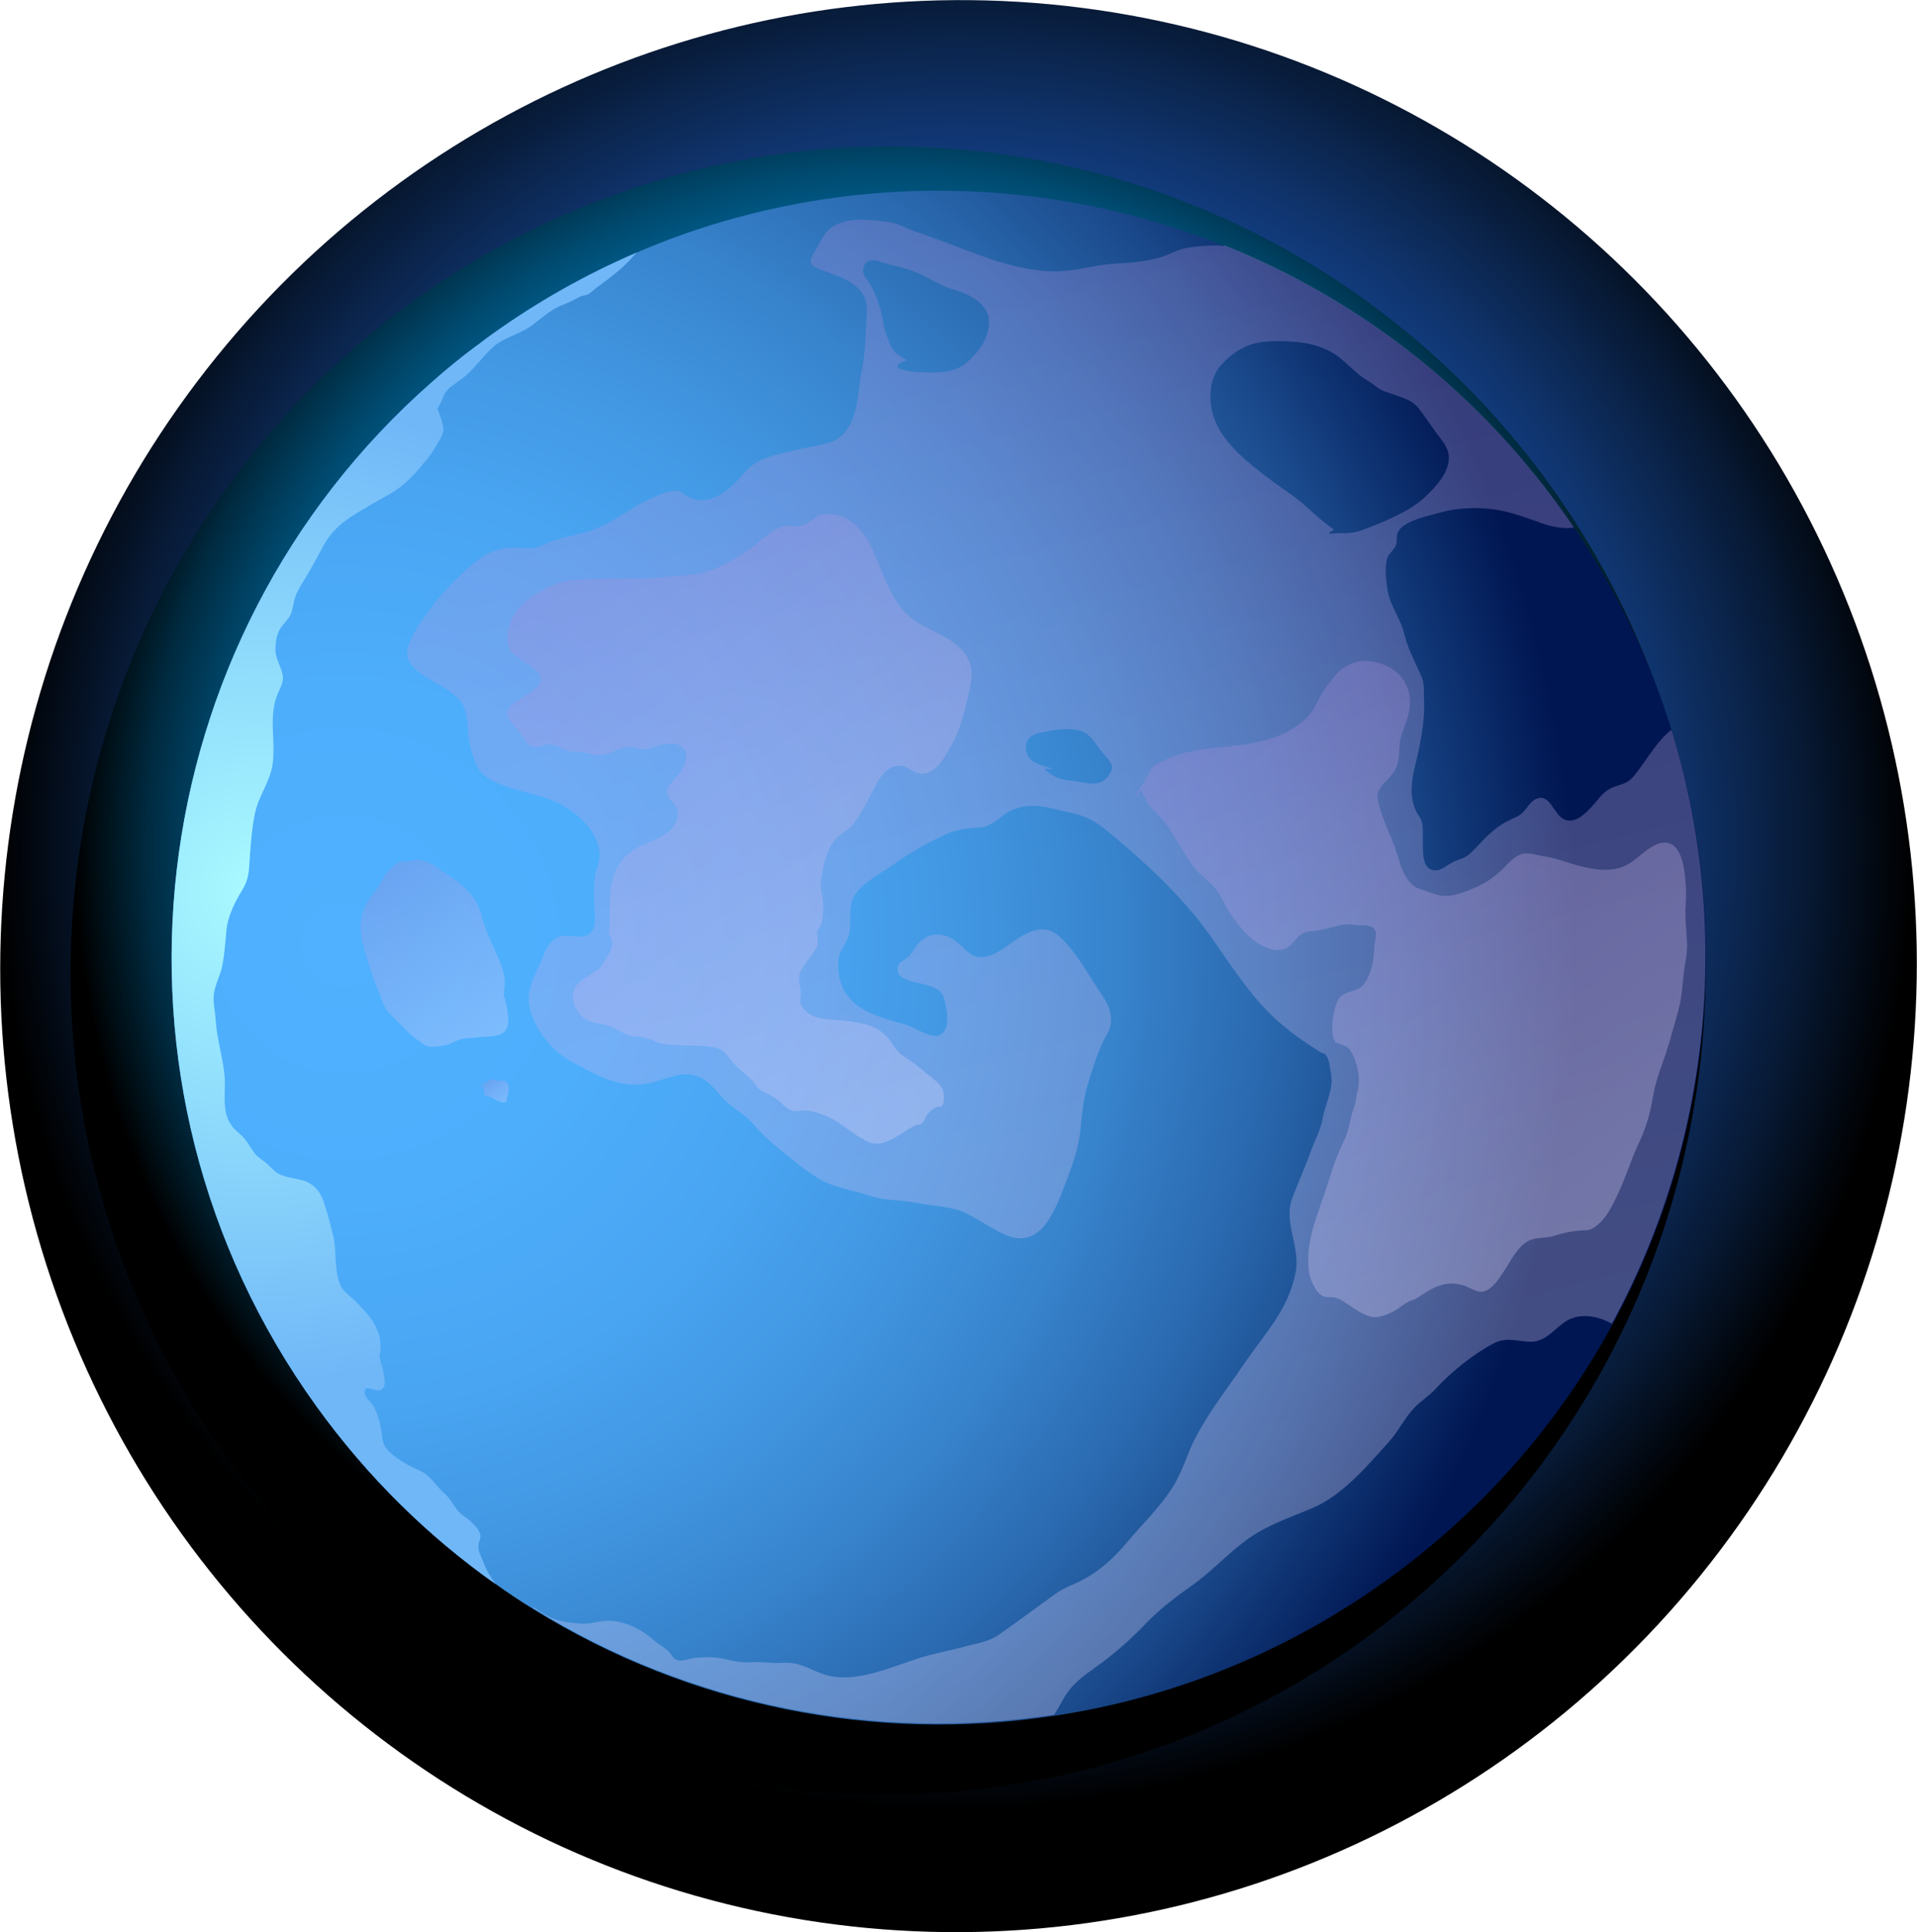 <?xml version="1.0" encoding="UTF-8"?>
<svg xmlns="http://www.w3.org/2000/svg" xmlns:xlink="http://www.w3.org/1999/xlink" viewBox="0 0 92.36 93.11">
  <defs>
    <style>
      .cls-1 {
        fill: url(#_Áåçûìÿííûé_ãðàäèåíò_559);
      }

      .cls-1, .cls-2, .cls-3, .cls-4, .cls-5, .cls-6, .cls-7 {
        fill-rule: evenodd;
      }

      .cls-1, .cls-3, .cls-4, .cls-6, .cls-7 {
        mix-blend-mode: multiply;
        opacity: .3;
      }

      .cls-8 {
        isolation: isolate;
      }

      .cls-9 {
        fill: url(#_Áåçûìÿííûé_ãðàäèåíò_151);
      }

      .cls-9, .cls-10 {
        mix-blend-mode: screen;
      }

      .cls-2 {
        fill: url(#_Áåçûìÿííûé_ãðàäèåíò_159);
      }

      .cls-3 {
        fill: url(#_Áåçûìÿííûé_ãðàäèåíò_559-2);
      }

      .cls-4 {
        fill: url(#_Áåçûìÿííûé_ãðàäèåíò_559-4);
      }

      .cls-10 {
        fill: url(#_Áåçûìÿííûé_ãðàäèåíò_147);
      }

      .cls-5 {
        fill: url(#_Áåçûìÿííûé_ãðàäèåíò_142);
      }

      .cls-6 {
        fill: url(#_Áåçûìÿííûé_ãðàäèåíò_559-3);
      }

      .cls-7 {
        fill: url(#_Áåçûìÿííûé_ãðàäèåíò_559-5);
      }
    </style>
    <radialGradient id="_Áåçûìÿííûé_ãðàäèåíò_151" data-name="Áåçûìÿííûé ãðàäèåíò 151" cx="-1399.15" cy="320.87" fx="-1399.15" fy="320.87" r="19.45" gradientTransform="translate(3395.87 -714.97) scale(2.39 2.37)" gradientUnits="userSpaceOnUse">
      <stop offset="0" stop-color="#257aff"/>
      <stop offset=".12" stop-color="#2478fa"/>
      <stop offset=".25" stop-color="#2272ee"/>
      <stop offset=".37" stop-color="#1f68d9"/>
      <stop offset=".5" stop-color="#1b5abc"/>
      <stop offset=".63" stop-color="#154897"/>
      <stop offset=".76" stop-color="#0f3269"/>
      <stop offset=".89" stop-color="#071934"/>
      <stop offset="1" stop-color="#000"/>
    </radialGradient>
    <radialGradient id="_Áåçûìÿííûé_ãðàäèåíò_147" data-name="Áåçûìÿííûé ãðàäèåíò 147" cx="-1399.47" cy="319.48" fx="-1399.47" fy="319.48" r="16.59" gradientTransform="translate(3393.3 -711.17) scale(2.39 2.37)" gradientUnits="userSpaceOnUse">
      <stop offset="0" stop-color="#00a9ff"/>
      <stop offset=".22" stop-color="#00a7fc"/>
      <stop offset=".36" stop-color="#00a1f3"/>
      <stop offset=".47" stop-color="#0098e5"/>
      <stop offset=".57" stop-color="#008ad0"/>
      <stop offset=".66" stop-color="#0078b6"/>
      <stop offset=".75" stop-color="#006395"/>
      <stop offset=".83" stop-color="#00496e"/>
      <stop offset=".91" stop-color="#002b41"/>
      <stop offset=".98" stop-color="#000a0f"/>
      <stop offset="1" stop-color="#000"/>
    </radialGradient>
    <radialGradient id="_Áåçûìÿííûé_ãðàäèåíò_142" data-name="Áåçûìÿííûé ãðàäèåíò 142" cx="195.75" cy="-136.81" fx="195.75" fy="-136.81" r="59.37" gradientTransform="translate(-62.21 270.96) rotate(-35.79)" gradientUnits="userSpaceOnUse">
      <stop offset="0" stop-color="#4fb1ff"/>
      <stop offset=".21" stop-color="#4daefc"/>
      <stop offset=".37" stop-color="#49a5f2"/>
      <stop offset=".5" stop-color="#4297e2"/>
      <stop offset=".63" stop-color="#3783cc"/>
      <stop offset=".75" stop-color="#2a69af"/>
      <stop offset=".86" stop-color="#1a498b"/>
      <stop offset=".96" stop-color="#072461"/>
      <stop offset="1" stop-color="#001652"/>
    </radialGradient>
    <linearGradient id="_Áåçûìÿííûé_ãðàäèåíò_559" data-name="Áåçûìÿííûé ãðàäèåíò 559" x1="104.18" y1="-.63" x2="104.18" y2="-72.9" gradientTransform="translate(-41.44 106.92) rotate(-14.34)" gradientUnits="userSpaceOnUse">
      <stop offset="0" stop-color="#e8ddff"/>
      <stop offset="1" stop-color="#aa8ad8"/>
    </linearGradient>
    <linearGradient id="_Áåçûìÿííûé_ãðàäèåíò_559-2" data-name="Áåçûìÿííûé ãðàäèåíò 559" x1="198.88" y1="-128.86" x2="198.88" y2="-138.48" gradientTransform="translate(-62.21 270.96) rotate(-35.79)" xlink:href="#_Áåçûìÿííûé_ãðàäèåíò_559"/>
    <linearGradient id="_Áåçûìÿííûé_ãðàäèåíò_559-3" data-name="Áåçûìÿííûé ãðàäèåíò 559" x1="197.57" y1="-126.08" x2="197.57" y2="-127.48" gradientTransform="translate(-62.21 270.96) rotate(-35.79)" xlink:href="#_Áåçûìÿííûé_ãðàäèåíò_559"/>
    <linearGradient id="_Áåçûìÿííûé_ãðàäèåíò_559-4" data-name="Áåçûìÿííûé ãðàäèåíò 559" x1="215.61" y1="-113.53" x2="215.61" y2="-145.1" gradientTransform="translate(-62.21 270.96) rotate(-35.79)" xlink:href="#_Áåçûìÿííûé_ãðàäèåíò_559"/>
    <linearGradient id="_Áåçûìÿííûé_ãðàäèåíò_559-5" data-name="Áåçûìÿííûé ãðàäèåíò 559" x1="237.28" y1="-90.5" x2="237.28" y2="-120.92" gradientTransform="translate(-62.21 270.96) rotate(-35.79)" xlink:href="#_Áåçûìÿííûé_ãðàäèåíò_559"/>
    <radialGradient id="_Áåçûìÿííûé_ãðàäèåíò_159" data-name="Áåçûìÿííûé ãðàäèåíò 159" cx="193.84" cy="-141.38" fx="193.84" fy="-141.38" r="23.69" gradientTransform="translate(-62.21 270.96) rotate(-35.79)" gradientUnits="userSpaceOnUse">
      <stop offset="0" stop-color="#a9faff"/>
      <stop offset="1" stop-color="#70b7f8"/>
    </radialGradient>
  </defs>
  <g class="cls-8">
    <g id="Layer_2" data-name="Layer 2">
      <g id="space_background" data-name="space background">
        <g>
          <ellipse class="cls-9" cx="46.18" cy="46.55" rx="46.56" ry="46.16" transform="translate(-7.16 84.69) rotate(-80.79)"/>
          <ellipse class="cls-10" cx="42.79" cy="46.77" rx="39.72" ry="39.38" transform="translate(-10.22 81.53) rotate(-80.8)"/>
          <path class="cls-5" d="M75.21,24.53c.22,.3,.43,.61,.64,.92,2.09,3.09,3.65,6.38,4.7,9.77,2.96,9.57,1.87,19.93-2.87,28.62-2.56,4.71-6.2,8.93-10.84,12.28-4.92,3.55-10.42,5.71-16.04,6.56-8.65,1.32-17.58-.48-25.07-5.12-.64-.39-1.27-.81-1.88-1.25-3.24-2.29-6.16-5.15-8.61-8.55C4.02,52.19,6.67,30.83,20.81,18.41c.7-.62,1.42-1.21,2.19-1.78,0,0,0,0,.01,0,.2-.16,.41-.31,.61-.46,2.25-1.62,4.61-2.95,7.06-4,1.53-.66,3.09-1.21,4.66-1.64,7.86-2.18,16.19-1.67,23.66,1.32,6.29,2.52,11.96,6.79,16.21,12.69Z"/>
          <path class="cls-1" d="M59,11.85c-.1,0-.19-.01-.29-.02-.5,0-1.1,.03-1.59,.13-.44,.09-.81,.32-1.2,.44-.67,.19-1.41,.27-2.13,.3-.87,.04-1.66,.29-2.52,.36-2.25,.16-4.43-.95-6.51-1.67-.5-.18-.83-.27-1.3-.5-.32-.15-.63-.19-.98-.23-.75-.1-1.6-.16-2.3,.22-.42,.23-.59,.68-.84,1.09-.34,.56-.47,.76,.14,1,1.05,.42,2.38,.69,2.28,2.13-.06,.92-.05,1.81-.23,2.71-.21,1-.15,2.24-.86,3.07-.53,.61-1.49,.58-2.24,.78-.66,.18-1.39,.27-1.99,.63-.47,.28-.73,.7-1.11,1.07-.59,.57-1.41,.98-2.18,.57-.29-.15-.27-.28-.64-.28-.34,0-.78,.21-1.08,.34-.92,.39-1.71,1.07-2.62,1.45-.61,.25-1.32,.38-1.95,.55-.42,.11-.84,.4-1.24,.43-.23,.02-.53-.04-.78-.03-.74,0-1.19,.13-1.79,.58-1.19,.89-2.53,2.42-3.22,3.78-.45,.88-.16,1.28,.56,1.79,.61,.43,1.64,.8,1.95,1.52,.26,.6,.15,1.32,.32,1.94,.17,.61,.33,1.19,.9,1.53,.97,.57,2.2,.66,3.21,1.11,1.15,.51,2.49,1.8,2.02,3.13-.24,.65-.17,1.3-.15,1.98,.01,.47,.15,1.11-.39,1.33-.36,.15-.9-.07-1.27,.05-.42,.14-.63,.48-.78,.87-.24,.6-.65,1.3-.72,1.94-.13,1.18,.99,2.64,1.97,3.17,1.18,.64,2.32,1.35,3.71,1.11,.88-.15,1.69-.73,2.6-.29,.55,.28,.8,.76,1.23,1.15,.43,.39,.91,.64,1.31,1.09,.37,.43,.75,.8,1.19,1.15,.61,.48,1.23,1.04,1.9,1.44,.79,.48,1.69,.58,2.54,.87,.76,.25,1.42,.17,2.2,.33,.85,.17,1.76,.15,2.53,.56,.58,.31,1.13,.69,1.74,.97,1.69,.77,2.4-1.06,2.89-2.35,.34-.9,.66-1.71,.76-2.66,.08-.74,.14-1.51,.36-2.23,.22-.7,.44-1.46,.76-2.11,.13-.26,.32-.5,.35-.81,.06-.48-.13-.95-.42-1.37-.61-.89-1.27-2.15-2.09-2.86-.89-.78-1.87,.06-2.62,.58-.43,.29-1.01,.6-1.5,.36-.46-.23-.68-.69-1.21-.9-.56-.22-1.07-.09-1.48,.38-.17,.19-.25,.41-.45,.6-.19,.18-.45,.2-.5,.5-.1,.63,.86,.69,1.3,.82,.78,.23,.9,.32,1.04,1.12,.07,.46,.15,1.21-.42,1.35-.41,.09-1.14-.43-1.52-.53-1.62-.44-3.26-.88-3.27-2.91,0-.63,.3-.8,.49-1.34,.2-.55-.02-1.22,.21-1.79,.31-.75,1.3-1.2,1.94-1.66,.75-.55,1.68-1.08,2.53-1.47,.61-.28,1.06-.28,1.69-.34,.63-.06,.98-.6,1.53-.84,1.02-.43,1.86-.06,2.87,.15,.99,.2,1.49,.68,2.27,1.33,1.56,1.32,3.12,2.81,4.32,4.47,1.03,1.45,2,3.03,3.32,4.21,.64,.57,1.3,1.03,2.01,1.48,.23,.14,.26,.02,.41,.33,.09,.18,.18,.84,.19,1.06,0,.56-.34,1.28-.44,1.85-.1,.56-.37,1.03-.56,1.56-.27,.76-.59,1.46-.88,2.21-.48,1.2,.39,2.37,.14,3.65-.36,1.82-1.49,2.93-2.5,4.42-.81,1.2-1.69,2.3-2.34,3.57-.41,.8-.6,1.59-1.09,2.36-.62,.97-1.45,1.76-2.18,2.63-.58,.69-1.24,1.32-2.03,1.76-.52,.29-.98,.4-1.48,.77-.89,.65-1.79,1.31-2.7,1.95-.49,.34-1.07,.4-1.64,.56-.58,.16-1.18,.27-1.76,.43-1.53,.41-3.39,1.42-4.98,.91-.47-.15-.91-.41-1.38-.52-.4-.09-.78-.01-1.18-.04-.34-.02-.62-.06-.95-.03-.53,.04-.89-.07-1.42-.18-.43-.08-.87-.08-1.31-.03-.22,.02-.59,.17-.8,.12-.28-.06-.26-.22-.45-.41-.21-.22-.46-.33-.69-.53-.6-.54-1.51-1.04-2.42-.96-.49,.05-.76,.18-1.26,.12-.93-.08-1.37-.21-2.15-.79,0,.03,0,.06,.01,.07,7.48,4.64,16.41,6.44,25.07,5.12,.15-.24,.29-.48,.42-.72,.4-.74,.96-1.13,1.63-1.61,.88-.63,1.66-1.32,2.41-2.11,.67-.69,1.39-1.23,2.18-1.79,.98-.69,1.76-1.59,2.75-2.28,.94-.66,1.99-1,3.03-1.44,1.5-.64,2.61-1.99,3.69-3.18,.49-.53,.8-1.24,1.32-1.74,.32-.31,.68-.53,.98-.87,.72-.78,1.81-1.66,2.77-2.16,.65-.34,1.22-.05,1.87-.08,.69-.03,1.13-.72,1.69-1.03,.65-.36,1.48-.2,2.13,.17,4.74-8.7,5.82-19.05,2.87-28.62-.83,.61-1.59,2.18-2.1,2.49-.31,.19-.68,.2-1,.43-.3,.22-.46,.48-.71,.75-.37,.4-.84,.88-1.37,.64-.52-.25-.67-1.32-1.38-.96-.35,.18-.47,.64-.88,.83-.35,.16-.62,.28-.93,.51-.53,.39-.85,.81-1.31,1.25-.23,.23-.47,.27-.76,.39-.22,.09-.6,.4-.81,.43-.79,.11-.71-.84-.73-1.35,0-.26,.02-.6-.02-.86-.05-.31-.19-.39-.31-.65-.32-.67-.22-1.42-.05-2.13,.25-1.04,.49-2.15,.44-3.22-.02-.48,.04-.8-.17-1.23-.15-.32-.3-.64-.44-.96-.18-.39-.28-.74-.39-1.15-.16-.55-.48-1.01-.66-1.55-.15-.46-.28-1.52-.09-1.99,.1-.22,.32-.34,.4-.59,.08-.24-.02-.44,.12-.66,.33-.52,1.47-.74,2-.89,.8-.23,1.81-.27,2.63-.15,.9,.13,1.6,.44,2.44,.72,.3,.1,.93,.24,1.38,.15-.2-.31-.42-.61-.64-.92-4.25-5.9-9.93-10.17-16.21-12.69Zm-5.44,25.05c.08,.25-.25,.66-.46,.76-.42,.22-1.04,0-1.5-.04-.49-.04-.94-.2-1.28-.57h.42c-.56-.2-1.28-.25-1.31-1.01-.02-.43,.27-.64,.65-.72,.62-.13,1.32-.29,1.95-.11,.43,.12,.66,.48,.91,.83,.16,.23,.54,.58,.63,.86Zm-5.92-21.54c.06,.45-.12,.95-.35,1.31-.17,.28-.56,.7-.84,.9-.64,.47-1.61,.39-2.34,.35-.43-.02-1.47-.22-.42-.56-.27-.17-.53-.29-.69-.55-.11-.17-.19-.42-.27-.61-.19-.45-.19-.94-.34-1.4-.12-.35-.27-.78-.46-1.09-.18-.29-.43-.47-.32-.84,.07-.23,.2-.32,.42-.33,.23-.02,.56,.15,.8,.2,.27,.06,.53,.13,.79,.2,.77,.21,1.43,.71,2.18,.97,.42,.14,.76,.22,1.15,.48,.33,.22,.63,.54,.7,.96Zm22.16,6.6c.07,.75-.61,1.49-1.12,1.97-.75,.71-1.92,1.18-2.88,1.55-.41,.16-.73,.23-1.15,.21-.45-.01-.92,.14-.38-.16-.5-.37-.9-.72-1.35-1.13-.54-.5-1.2-.89-1.79-1.34-.97-.75-2.15-1.64-2.61-2.84-.3-.78-.3-1.85,.22-2.52,.37-.46,.94-.91,1.51-1.09,.71-.23,1.48-.18,2.2-.13,.71,.05,1.47,.28,2.05,.72,.41,.32,.76,.72,1.19,1.01,.22,.15,.43,.27,.64,.44,.26,.21,.58,.27,.88,.38,.46,.17,.84,.26,1.15,.66,.29,.37,.54,.76,.82,1.14,.26,.36,.57,.67,.62,1.13Z"/>
          <path class="cls-3" d="M24.32,48.07c.07,.36,.29,1.15,.08,1.52-.23,.42-.93,.34-1.31,.39-.32,.05-.65,.02-.95,.12-.25,.08-.47,.24-.74,.28-.19,.03-.55,.09-.74,.05-.22-.05-.37-.21-.56-.33-.46-.31-.83-.79-1.25-1.17-.26-.24-.36-.49-.48-.82-.16-.43-.35-.85-.49-1.29-.2-.63-.45-1.29-.5-1.95-.05-.61,.12-1.06,.43-1.58,.13-.22,.32-.38,.44-.6,.15-.26,.29-.55,.5-.77,.12-.12,.26-.26,.41-.34,.21-.11,.34-.06,.55-.09,.31-.04,.43-.09,.73,0,.23,.07,.45,.17,.63,.32,.38,.3,.84,.53,1.19,.85,.48,.43,.78,.84,.95,1.48,.15,.56,.37,1.08,.61,1.6,.2,.43,.48,1.05,.5,1.55,.01,.36-.08,.68-.03,.78Z"/>
          <path class="cls-6" d="M23.32,52.14c-.05,.24-.03,.47,.05,.68,.34-.04,.65,.42,1.03,.26,.03-.31,.3-.84-.13-1.01-.06-.03-.19,.03-.26,.02-.1-.02-.19-.1-.28-.09-.21,.03-.55,.39-.72,.51l.31-.37Z"/>
          <path class="cls-4" d="M31.28,50.04c.33,.17,.48,.25,.82,.29,.27,.03,.57,.03,.84,.05,.48,.03,1.09-.02,1.56,.11,.46,.13,.57,.45,.86,.76,.17,.19,.39,.36,.57,.54,.11,.1,.22,.16,.32,.28,.11,.14,.18,.29,.32,.4,.27,.23,.63,.3,.91,.54,.21,.18,.39,.41,.67,.5,.22,.07,.42,0,.63,0,.28,0,.53,.09,.79,.17,.88,.29,1.48,1.01,2.31,1.36,.76,.32,1.59-.52,2.22-.81,.1-.05,.24-.03,.33-.11,.1-.08,.14-.25,.21-.35,.13-.21,.28-.33,.5-.43,.13-.06,.12,.07,.26-.09,.08-.09,.08-.35,.07-.47-.02-.37-.23-.58-.51-.8-.29-.23-.57-.46-.85-.69-.27-.21-.57-.35-.81-.59-.24-.24-.37-.54-.61-.78-.58-.57-1.17-.62-1.96-.73-.72-.1-1.63,.03-2.08-.67-.18-.28-.07-.38-.07-.66,0-.31-.14-.66-.05-.97,.03-.12,.24-.4,.32-.52,.15-.23,.36-.45,.48-.7,.14-.29,.02-.46,.04-.74,.02-.18,.06-.11,.14-.26,.09-.19,.1-.24,.12-.47,.04-.35,.06-.65-.01-1-.06-.3-.11-.53-.06-.84,.05-.35,.14-.74,.24-1.08,.11-.35,.31-.72,.57-.97,.13-.13,.3-.21,.45-.32,.43-.32,.67-.85,.93-1.3,.4-.67,.78-1.99,1.79-1.76,.3,.07,.5,.34,.82,.35,.69,.03,1.04-.64,1.36-1.15,.53-.86,.76-1.83,.97-2.8,.13-.62,.23-1.16-.13-1.72-.71-1.09-2.08-1.18-2.95-2.09-.84-.87-1.15-2.22-1.69-3.28-.27-.53-.78-1.15-1.36-1.35-.19-.07-.5-.12-.71-.12-.51,0-.65,.3-1.05,.5-.27,.14-.44,.09-.72,.07-.73-.06-1.43,.76-1.98,1.14-.8,.56-1.74,1.09-2.72,1.2-1.15,.13-2.3,.22-3.46,.21-.84,0-1.75-.02-2.58,.1-.59,.09-1.15,.4-1.65,.72-.7,.46-1.18,1.07-1.24,1.93-.06,.81,.37,.93,.96,1.36,.19,.14,.61,.4,.64,.67,.04,.41-.56,.72-.84,.92-.25,.17-.84,.45-.77,.84,.06,.29,.5,.71,.67,.95,.17,.23,.29,.54,.58,.6,.22,.05,.41-.07,.63-.1,.37-.05,.62,.15,.95,.27,.25,.09,.51,.06,.77,.09,.32,.04,.67,.19,.99,.14,.55-.08,.86-.47,1.47-.38,.2,.03,.42,.12,.63,.1,.17-.01,.33-.1,.49-.15,.39-.11,.99-.25,1.31,.11,.32,.36-.01,.99-.26,1.29-.22,.27-.63,.59-.49,.97,.12,.32,.46,.45,.47,.83,.03,1.2-1.52,1.34-2.26,1.9-1.11,.85-1.03,2.24-1.01,3.48,0,.12-.05,.24-.05,.35,0,.21,.11,.26,.15,.44,.06,.25-.07,.5-.19,.71-.16,.29-.25,.49-.51,.7-.29,.22-.64,.39-.9,.64-.52,.49-.25,1.29,.27,1.7,.34,.26,.92,.23,1.3,.41,.31,.15,.59,.34,.92,.43,.18,.05,.41,.04,.6,.07,.28,.05,.51,.23,.31,.03Z"/>
          <path class="cls-7" d="M54.97,38.06c.18,.35,.27,.6,.51,.87,.2,.23,.42,.42,.61,.66,.49,.64,.85,1.4,1.33,2.07,.28,.39,.62,.63,.96,.96,.44,.43,.6,1.01,.96,1.5,.49,.67,1.01,1.35,1.84,1.6,.32,.1,.59,.1,.89-.09,.27-.17,.39-.47,.67-.64,.23-.15,.48-.1,.75-.15,.34-.07,.68-.15,1.02-.24,.32-.08,.52-.06,.84-.02,.28,.04,.57-.05,.81,.14,.25,.21,.08,.56,.06,.85-.03,.59-.08,1.11-.37,1.64-.18,.33-.31,.42-.66,.53-.32,.1-.63,.19-.77,.55-.18,.46-.27,1.02-.22,1.51,0,.07,.07,.3,.1,.34,.12,.21,.04,.07,.22,.15,.21,.09,.38,.11,.53,.32,.21,.29,.36,.82,.4,1.17,.03,.25,.03,.52-.04,.76-.08,.29-.07,.56-.18,.84-.21,.55-.22,1.1-.5,1.64-.32,.63-.54,1.31-.75,1.99-.44,1.43-1.1,2.7-.92,4.24,.04,.38,.32,1.04,.69,1.21,.15,.07,.4,.03,.57,.07,.32,.08,.51,.26,.78,.43,.29,.19,.72,.49,1.09,.51,.36,.02,.85-.2,1.15-.4,.18-.12,.32-.24,.51-.34,.14-.08,.27-.08,.42-.18,.52-.33,.93-.65,1.59-.7,.23-.01,.43,.03,.65,.09,.25,.07,.52,.27,.78,.3,.52,.07,.97-.68,1.2-1.03,.33-.5,.63-1.17,1.21-1.44,.35-.16,.74-.09,1.11-.2,.51-.16,.91-.25,1.44-.28,.22-.01,.34,0,.54-.13,.6-.39,.93-1.13,1.22-1.76,.35-.75,.58-1.54,.93-2.28,.39-.82,.57-1.49,.72-2.38,.14-.8,.46-1.52,.7-2.29,.18-.58,.33-1.18,.5-1.76,.17-.6,.19-1.23,.27-1.85,.06-.49,.18-.94,.15-1.44-.03-.55-.1-1.12-.07-1.66,.04-.59,.03-1.1-.05-1.69-.07-.54-.28-1.54-1.05-1.44-.55,.07-1.07,.63-1.5,.93-.7,.49-1.55,.42-2.34,.23-.64-.15-1.24-.41-1.9-.51-.32-.05-.76-.21-1.08-.1-.24,.08-.52,.32-.68,.5-.41,.44-.87,.81-1.43,1.06-.49,.22-1.18,.52-1.73,.44-.35-.05-.7-.22-1.04-.32-.5-.14-.85-.82-.98-1.31-.27-1.02-.82-1.94-1.05-2.97-.14-.65,.62-.98,.87-1.53,.2-.43,.14-.84,.2-1.28,.05-.39,.25-.79,.36-1.16,.39-1.24-.18-2.36-1.52-2.68-.77-.18-1.52,.07-1.99,.68-.21,.27-.44,.54-.61,.83-.23,.39-.37,.8-.7,1.13-1.27,1.26-3.04,1.34-4.7,1.51-.77,.08-1.59,.27-2.28,.62-.38,.2-.5,.23-.68,.64-.13,.29-.29,.45-.46,.72-.17,.28-.18,.62,.09-.03Z"/>
          <path class="cls-2" d="M30.68,12.17s-.07,.08-.12,.12c-.51,.61-1.14,1.08-1.79,1.55-.15,.11-.32,.29-.48,.36-.13,.05-.22,.03-.35,.1-.29,.15-.58,.3-.87,.41-.51,.19-1.01,.65-1.47,.99-.56,.41-1.34,.56-1.85,1.03-.56,.5-.96,1.16-1.59,1.59l-.43,.31c-.37,.27-.37,.6-.65,1.06,.1,.32,.35,.83,.26,1.16-.03,.12-.1,.25-.16,.35-.18,.28-.32,.59-.54,.85-.41,.49-.82,1.01-1.33,1.4-.42,.33-.88,.54-1.34,.81-.9,.53-1.79,.99-2.33,1.94-.29,.52-.57,1.06-.88,1.58-.18,.3-.4,.62-.52,.94-.09,.25-.12,.52-.19,.77-.09,.3-.35,.51-.53,.77-.2,.32-.24,.64-.25,1.01-.01,.51,.31,.87,.36,1.34,.02,.28-.11,.51-.22,.75-.5,1.12-.12,2.24-.27,3.42-.1,.86-.69,1.57-.86,2.43-.18,.86-.21,1.74-.28,2.62-.04,.59-.21,.88-.5,1.35-.27,.47-.54,1.09-.59,1.63-.05,.59-.09,1.15-.2,1.73-.09,.45-.33,.86-.4,1.32-.06,.42,.05,.84,.08,1.26,.05,.93,.34,1.79,.43,2.71,.07,.76-.15,1.65,.28,2.32,.15,.24,.28,.34,.49,.52,.29,.25,.46,.63,.7,.93,.14,.17,.31,.27,.48,.4,.22,.17,.39,.41,.63,.55,.4,.22,.89,.22,1.31,.37,.49,.19,.76,.59,.91,1.06,.16,.49,.3,1.01,.42,1.52,.2,.77,.04,1.69,.36,2.43,.12,.28,.37,.44,.58,.64,.25,.23,.52,.52,.74,.78,.25,.28,.4,.59,.53,.93,.08,.24,.08,.46,.09,.73,0,.12-.05,.24-.05,.35,0,.21,.11,.39,.15,.6,.04,.21,.16,.68,.05,.88-.22,.42-.85-.18-.92,.19-.06,.26,.33,.55,.44,.76,.15,.27,.27,.65,.33,.96,.12,.63,.02,.88,.52,1.3,.41,.34,.82,.58,1.31,.79,.59,.25,.81,.76,1.27,1.15,.24,.21,.38,.51,.58,.76,.19,.25,.45,.36,.67,.57,.16,.15,.4,.41,.45,.63,.04,.16-.07,.34-.09,.49-.03,.31,.11,.51,.22,.79,.15,.42,.34,.73,.6,1.1-3.24-2.29-6.16-5.15-8.61-8.55C4.02,52.19,6.67,30.83,20.81,18.41c.7-.62,1.42-1.21,2.19-1.78,0,0,0,0,.01,0,.2-.16,.41-.31,.61-.46,2.25-1.62,4.61-2.95,7.06-4Z"/>
        </g>
      </g>
    </g>
  </g>
</svg>